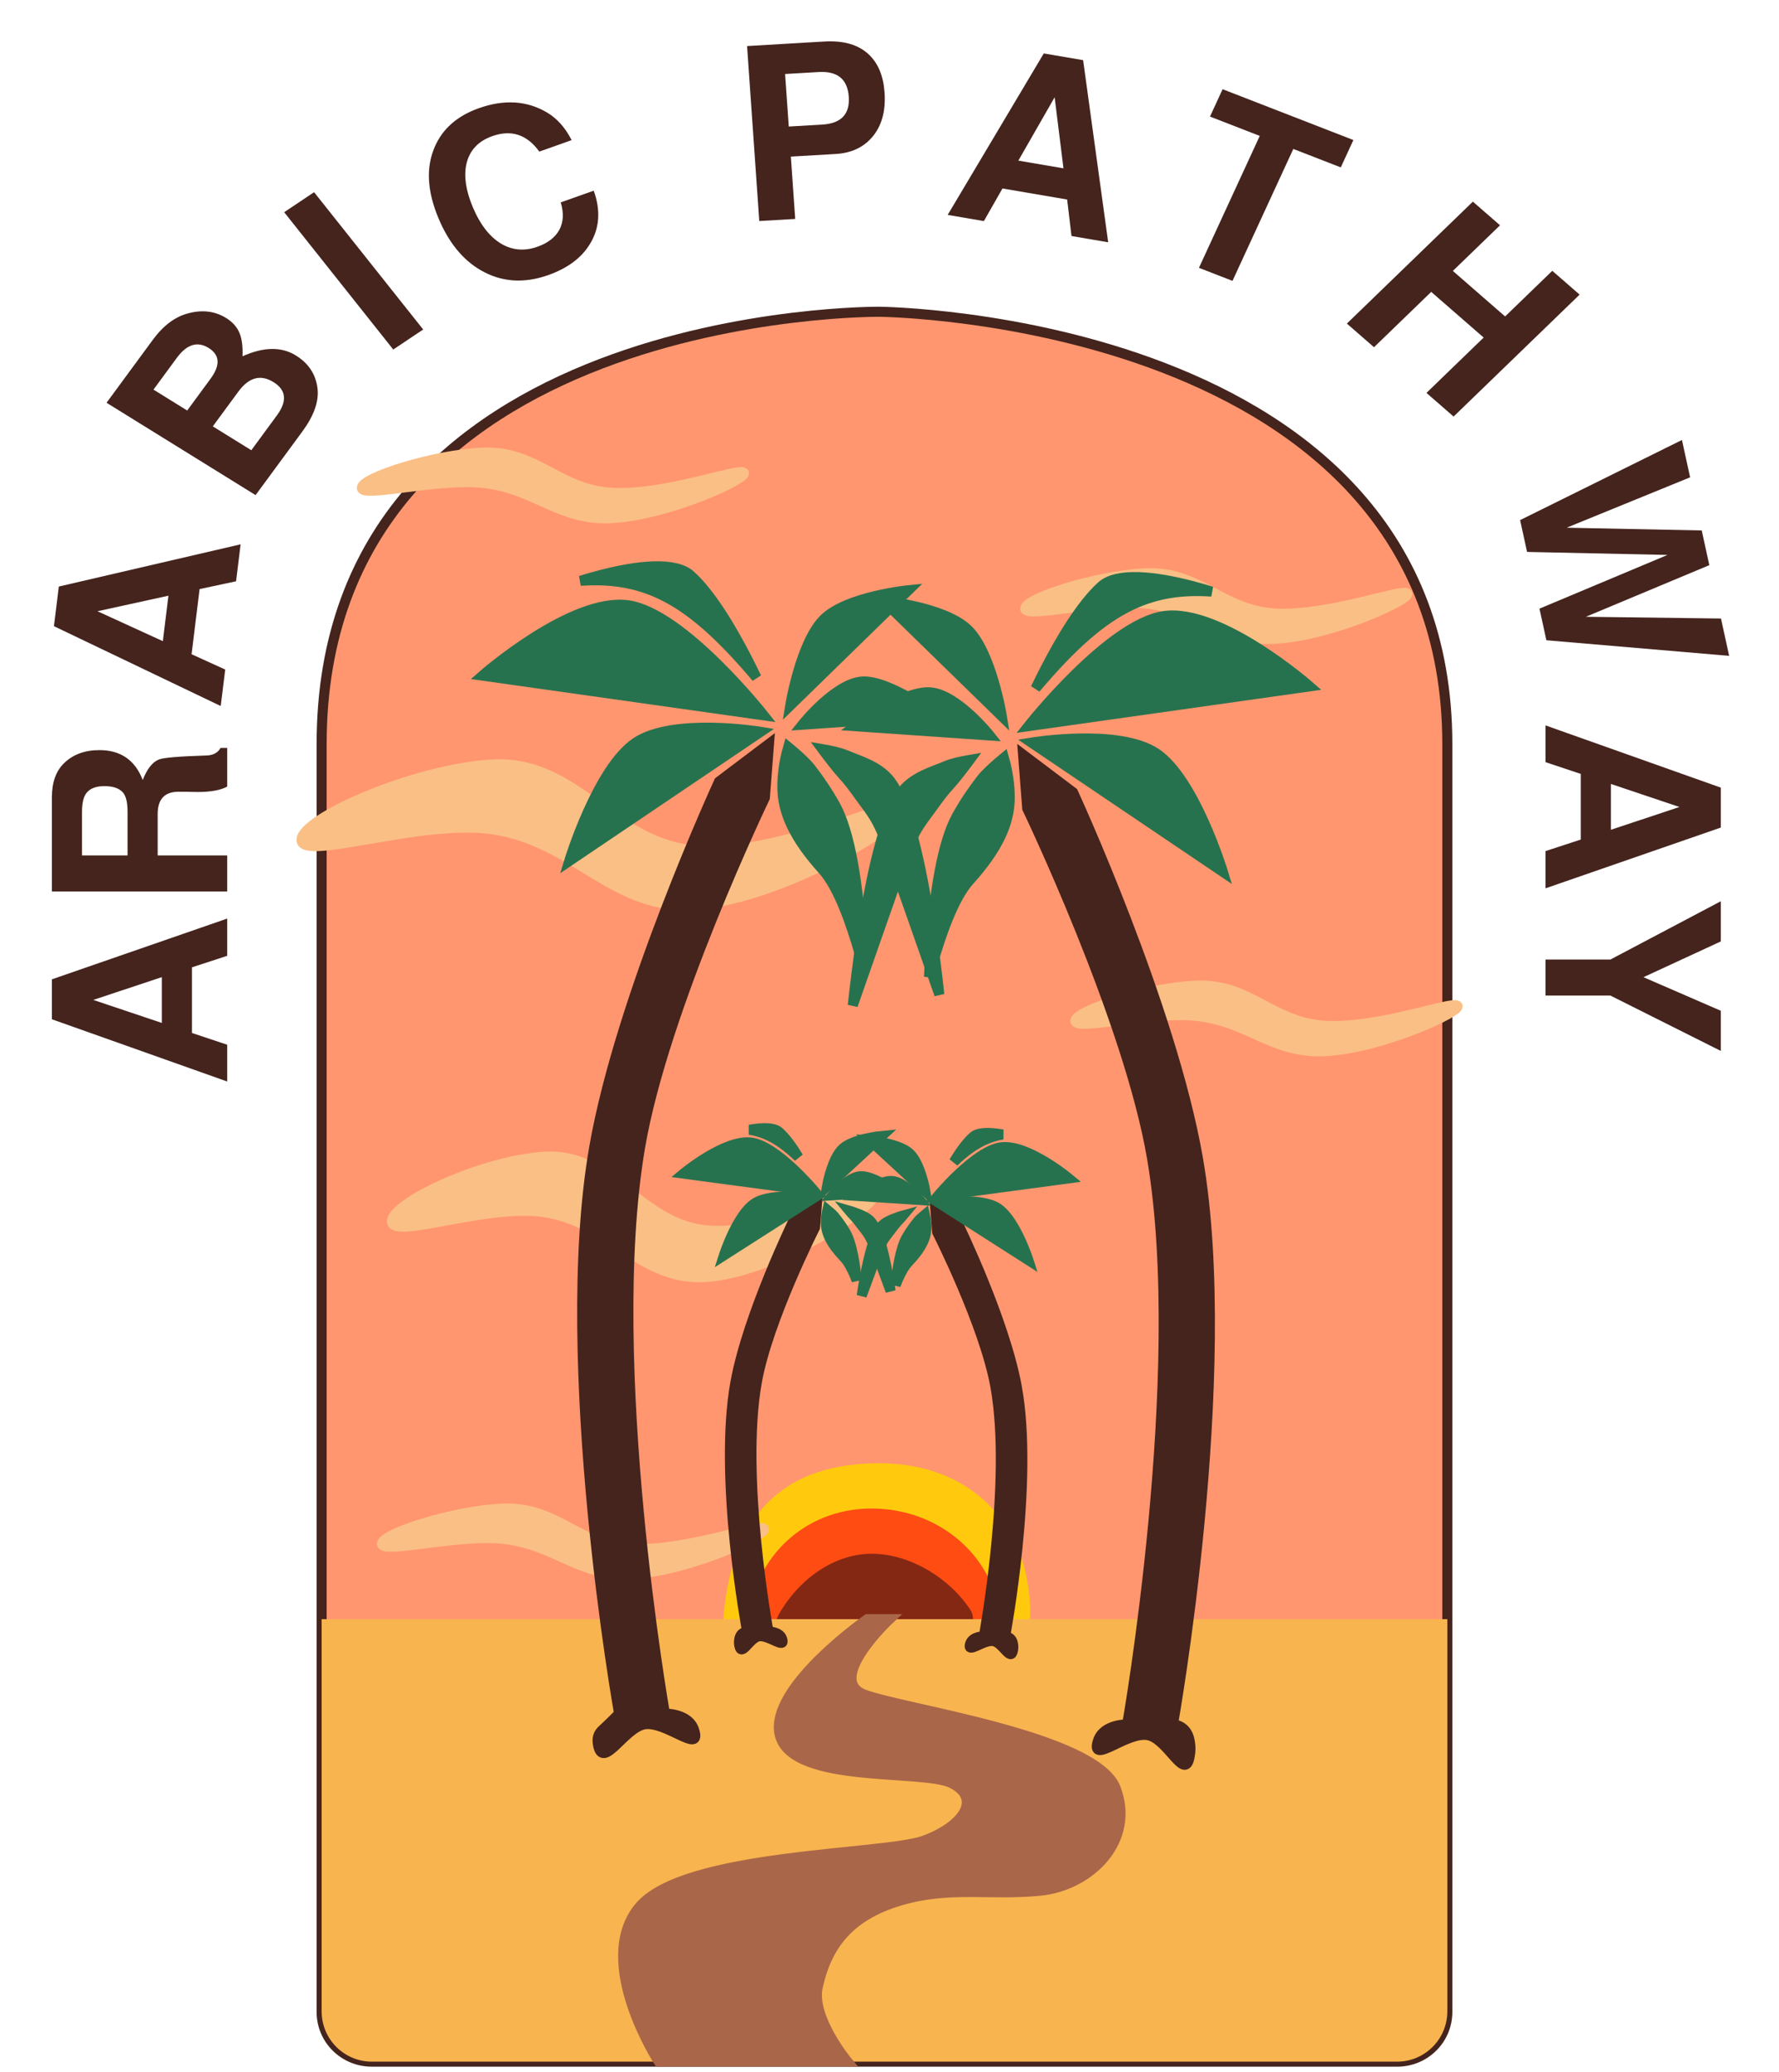 <svg width="177" height="206" viewBox="0 0 177 206" fill="none" xmlns="http://www.w3.org/2000/svg">
<path d="M32 74V200.05C32 202.811 34.239 205 37 205H87.5H139C141.761 205 144 202.812 144 200.051V74C144 31.503 87.509 31 87.5 31C87.491 31 32 30.504 32 74Z" fill="#FF966F"/>
<path d="M32 74C32 111.301 32 180.955 32 200.05C32 202.811 34.239 205 37 205H87.5H139C141.761 205 144 202.812 144 200.051C144 180.84 144 110.477 144 74C144 31.503 87.509 31 87.5 31C87.5 31 87.5 31 87.5 31C87.491 31 32 30.504 32 74Z" stroke="#44241D"/>
<path d="M87.5 145.5C78.5 145.5 73 150 72 160.5C71 171 102.5 169.5 102.5 160.5C102.5 151.5 96.5 145.5 87.5 145.5Z" fill="#FFCA0D"/>
<path d="M87 150C80.626 149.871 75.474 154.2 74.5 160.5C73.039 169.956 100.961 169.956 99.5 160.5C98.549 154.346 93.226 150.126 87 150Z" fill="#FF4C13"/>
<path d="M87 154.5C83.097 154.378 79.5 157 77.5 160.5C74.497 165.756 99.858 165.037 96.5 160C94.5 157 90.749 154.617 87 154.5Z" fill="#842814"/>
<path d="M48 45.01C43.107 45.22 36 47.51 36 48.51C36 49.51 43.517 47.539 48 48.01C53.343 48.571 55.639 51.858 61 51.51C66.754 51.136 74.5 47.51 74 47.01C73.5 46.51 66.252 49.255 61 49.01C55.566 48.757 53.434 44.776 48 45.01Z" fill="#FABF85" stroke="#FABF85"/>
<path d="M114 57.01C109.107 57.22 102 59.51 102 60.51C102 61.51 109.517 59.539 114 60.01C119.343 60.571 121.639 63.858 127 63.51C132.754 63.136 140.5 59.51 140 59.01C139.5 58.51 132.252 61.255 127 61.01C121.567 60.757 119.434 56.776 114 57.01Z" fill="#FABF85" stroke="#FABF85"/>
<path d="M48.936 76.021C41.215 76.472 30 81.376 30 83.519C30 85.661 41.861 81.439 48.936 82.448C57.367 83.649 60.99 90.691 69.45 89.945C78.529 89.145 90.753 81.376 89.964 80.305C89.175 79.234 77.737 85.114 69.45 84.59C60.876 84.047 57.511 75.521 48.936 76.021Z" fill="#FABF85" stroke="#FABF85"/>
<path d="M119 98.01C114.107 98.22 107 100.51 107 101.51C107 102.51 114.517 100.539 119 101.01C124.343 101.571 126.639 104.858 132 104.51C137.754 104.136 145.5 100.51 145 100.01C144.5 99.51 137.252 102.255 132 102.01C126.567 101.757 124.434 97.776 119 98.01Z" fill="#FABF85" stroke="#FABF85"/>
<path d="M50 150.01C45.107 150.22 38 152.51 38 153.51C38 154.51 45.517 152.539 50 153.01C55.343 153.571 57.639 156.858 63 156.51C68.754 156.136 76.5 152.51 76 152.01C75.5 151.51 68.252 154.255 63 154.01C57.566 153.757 55.434 149.776 50 150.01Z" fill="#FABF85" stroke="#FABF85"/>
<path d="M54.149 115.018C47.972 115.404 39 119.608 39 121.444C39 123.281 48.489 119.662 54.149 120.526C60.894 121.556 63.792 127.592 70.56 126.953C77.823 126.267 87.602 119.608 86.971 118.69C86.34 117.772 77.19 122.812 70.56 122.363C63.701 121.898 61.009 114.589 54.149 115.018Z" fill="#FABF85" stroke="#FABF85"/>
<path d="M32 161H144V200C144 202.761 141.761 205 139 205H37C34.239 205 32 202.761 32 200V161Z" fill="#F8B44F"/>
<path d="M77.5 172C77.148 167.372 86.296 161 86.296 161H88.5C88.5 161 82.047 167.017 86 168.5C89.953 169.983 109 172.618 111 177.809C113 183 108.5 187.5 103.5 188C98.5 188.5 94.441 187.517 89.5 189C84.559 190.483 82.281 193.368 81.355 197.584C80.686 200.631 84.32 205 84.32 205H65.544C65.544 205 59.121 195.112 63.568 189.674C68.015 184.236 88.047 184.483 92 183C95.953 181.517 97.66 178.798 94.695 177.315C91.731 175.831 77.922 177.543 77.5 172Z" fill="#A96649" stroke="#A96649"/>
<path d="M74.335 162.236C74.335 162.236 71.443 146.891 73.177 137.418C74.403 130.724 78.966 121.345 78.966 121.345L81.282 119.691L81.089 122.055C81.089 122.055 76.391 131.306 75.3 137.418C73.608 146.893 76.458 162.236 76.458 162.236C76.458 162.236 77.555 162.214 77.809 162.945C78.202 164.079 76.487 162.527 75.493 162.709C74.559 162.88 73.781 164.78 73.563 163.654C73.511 163.385 73.511 163.215 73.563 162.945C73.699 162.244 74.335 162.236 74.335 162.236Z" fill="#44241D"/>
<path d="M74.335 162.236C74.335 162.236 71.443 146.891 73.177 137.418C74.403 130.724 78.966 121.345 78.966 121.345L81.282 119.691L81.089 122.055C81.089 122.055 76.391 131.306 75.3 137.418C73.608 146.893 76.458 162.236 76.458 162.236M74.335 162.236H76.458M74.335 162.236C74.335 162.236 73.699 162.244 73.563 162.945C73.511 163.215 73.511 163.385 73.563 163.654C73.781 164.78 74.559 162.88 75.493 162.709C76.487 162.527 78.202 164.079 77.809 162.945C77.555 162.214 76.458 162.236 76.458 162.236" stroke="#44241D"/>
<path d="M72.019 124.836L80.896 119.163C80.896 119.163 76.845 118.528 75.107 119.636C73.327 120.771 72.019 124.836 72.019 124.836Z" fill="#27724E" stroke="#27724E"/>
<path d="M82.266 118.012L87.745 112.951C87.745 112.951 84.915 113.217 83.842 114.206C82.743 115.219 82.266 118.012 82.266 118.012Z" fill="#27724E" stroke="#27724E"/>
<path d="M82.826 118.851L89.073 118.443C89.073 118.443 86.823 116.879 85.6 116.957C84.348 117.037 82.826 118.851 82.826 118.851Z" fill="#27724E" stroke="#27724E"/>
<path d="M74.581 112.335C75.048 112.253 75.504 112.198 75.922 112.186C76.678 112.164 77.202 112.287 77.477 112.523C78.145 113.096 78.833 114.058 79.44 115.062C78.366 114.035 77.375 113.316 76.351 112.861C75.771 112.603 75.187 112.433 74.581 112.335Z" fill="#27724E" stroke="#27724E"/>
<path d="M68 116.697L81.039 118.441C81.039 118.441 77.302 113.957 74.751 113.612C72.138 113.259 68 116.697 68 116.697Z" fill="#27724E" stroke="#27724E"/>
<path d="M84.892 124.875C85.046 125.655 85.156 126.502 85.233 127.324C85.155 127.119 85.073 126.917 84.988 126.722C84.701 126.066 84.36 125.438 83.96 125.019C82.65 123.643 82.168 122.579 82.168 121.582C82.168 121.093 82.241 120.644 82.321 120.299C82.595 120.524 82.87 120.771 83.018 120.953C83.391 121.41 83.793 121.96 84.13 122.542C84.449 123.09 84.701 123.911 84.892 124.875Z" fill="#27724E" stroke="#27724E"/>
<path d="M84.85 120.793C84.749 120.691 84.616 120.538 84.473 120.367C84.574 120.395 84.665 120.424 84.742 120.456C84.858 120.503 84.99 120.551 85.122 120.599C85.165 120.614 85.208 120.63 85.25 120.646C85.428 120.711 85.609 120.78 85.787 120.862C86.146 121.027 86.467 121.231 86.698 121.514C87.072 121.971 87.428 122.86 87.744 124.015C88.055 125.151 88.31 126.476 88.512 127.746C88.546 127.957 88.578 128.167 88.609 128.374C87.908 126.477 87.175 124.496 87.005 124.046C86.643 123.087 86.4 122.708 85.945 122.133C85.85 122.014 85.759 121.893 85.667 121.773C85.42 121.448 85.17 121.121 84.85 120.793Z" fill="#27724E" stroke="#27724E"/>
<path d="M61.598 170.393C61.598 170.393 55.391 135.613 59.113 114.143C61.743 98.97 71.54 77.714 71.54 77.714L76.511 73.964L76.097 79.322C76.097 79.322 66.013 100.29 63.67 114.143C60.038 135.618 66.155 170.393 66.155 170.393C66.155 170.393 68.51 170.344 69.055 172C69.899 174.568 66.219 171.052 64.084 171.464C62.079 171.851 59.968 176.05 59.5 173.5C59.388 172.889 59.479 172.414 59.941 172C60.5 171.5 61.598 170.393 61.598 170.393Z" fill="#44241D"/>
<path d="M61.598 170.393C61.598 170.393 55.391 135.613 59.113 114.143C61.743 98.97 71.54 77.714 71.54 77.714L76.511 73.964L76.097 79.322C76.097 79.322 66.013 100.29 63.67 114.143C60.038 135.618 66.155 170.393 66.155 170.393M61.598 170.393H66.155M61.598 170.393C61.598 170.393 60.5 171.5 59.941 172C59.479 172.414 59.388 172.889 59.5 173.5C59.968 176.05 62.079 171.851 64.084 171.464C66.219 171.052 69.899 174.568 69.055 172C68.51 170.344 66.155 170.393 66.155 170.393" stroke="#44241D"/>
<path d="M56.628 85.625L75.683 72.768C75.683 72.768 66.986 71.328 63.255 73.839C59.434 76.411 56.628 85.625 56.628 85.625Z" fill="#27724E" stroke="#27724E"/>
<path d="M78.623 70.158L90.384 58.689C90.384 58.689 84.309 59.292 82.006 61.534C79.647 63.829 78.623 70.158 78.623 70.158Z" fill="#27724E" stroke="#27724E"/>
<path d="M79.825 72.06L93.233 71.136C93.233 71.136 88.403 67.591 85.779 67.769C83.092 67.95 79.825 72.06 79.825 72.06Z" fill="#27724E" stroke="#27724E"/>
<path d="M74.311 65.457C74.657 66.128 74.977 66.776 75.266 67.377C71.693 63.153 68.743 60.511 65.686 59.076C63.206 57.912 60.681 57.554 57.751 57.752C58.385 57.557 59.053 57.364 59.738 57.186C61.52 56.723 63.389 56.365 65.017 56.316C66.666 56.265 67.963 56.535 68.713 57.214C70.718 59.029 72.757 62.443 74.311 65.457Z" fill="#27724E" stroke="#27724E"/>
<path d="M48 67.178L75.99 71.131C75.99 71.131 67.968 60.968 62.491 60.187C56.883 59.387 48 67.178 48 67.178Z" fill="#27724E" stroke="#27724E"/>
<path d="M85.665 92.45C85.761 93.736 85.826 94.965 85.869 96.064C85.765 95.672 85.653 95.266 85.535 94.854C85.092 93.304 84.556 91.643 83.944 90.163C83.337 88.694 82.637 87.356 81.853 86.487C78.994 83.318 77.839 80.754 77.839 78.25C77.839 76.96 78.039 75.795 78.24 74.951C78.302 74.691 78.363 74.463 78.419 74.272C78.585 74.409 78.777 74.57 78.981 74.745C79.602 75.281 80.292 75.921 80.672 76.413C81.489 77.469 82.369 78.744 83.115 80.098C83.85 81.433 84.406 83.379 84.821 85.587C85.233 87.784 85.497 90.2 85.665 92.45Z" fill="#27724E" stroke="#27724E"/>
<path d="M82.081 74.845C81.989 74.723 81.899 74.604 81.814 74.49C81.85 74.496 81.886 74.502 81.923 74.508C82.698 74.641 83.589 74.836 84.163 75.083C84.403 75.186 84.674 75.29 84.954 75.398C85.048 75.434 85.143 75.47 85.238 75.507C85.624 75.657 86.026 75.82 86.426 76.013C87.227 76.402 87.995 76.905 88.561 77.638C89.444 78.78 90.234 80.907 90.914 83.533C91.59 86.14 92.142 89.17 92.578 92.059C92.958 94.579 93.249 96.984 93.456 98.895C92.97 97.505 92.393 95.854 91.802 94.165C90.273 89.794 88.65 85.16 88.28 84.125C87.525 82.014 87.033 81.208 86.09 79.951C85.874 79.663 85.67 79.38 85.468 79.101C84.945 78.375 84.439 77.674 83.775 76.958C83.342 76.491 82.662 75.617 82.081 74.845Z" fill="#27724E" stroke="#27724E"/>
<path d="M100.006 162.709C100.006 162.709 102.898 147.363 101.164 137.891C99.939 131.197 95.375 121.818 95.375 121.818L93.059 120.164L93.252 122.527C93.252 122.527 97.95 131.779 99.041 137.891C100.734 147.366 97.884 162.709 97.884 162.709C97.884 162.709 96.787 162.687 96.533 163.418C96.139 164.551 97.854 163 98.849 163.182C99.782 163.352 100.56 165.252 100.778 164.127C100.831 163.858 100.83 163.687 100.778 163.418C100.643 162.716 100.006 162.709 100.006 162.709Z" fill="#44241D"/>
<path d="M100.006 162.709C100.006 162.709 102.898 147.363 101.164 137.891C99.939 131.197 95.375 121.818 95.375 121.818L93.059 120.164L93.252 122.527C93.252 122.527 97.95 131.779 99.041 137.891C100.734 147.366 97.884 162.709 97.884 162.709M100.006 162.709H97.884M100.006 162.709C100.006 162.709 100.643 162.716 100.778 163.418C100.83 163.687 100.831 163.858 100.778 164.127C100.56 165.252 99.782 163.352 98.849 163.182C97.854 163 96.139 164.551 96.533 163.418C96.787 162.687 97.884 162.709 97.884 162.709" stroke="#44241D"/>
<path d="M102.322 125.308L93.445 119.636C93.445 119.636 97.496 119.001 99.234 120.109C101.015 121.243 102.322 125.308 102.322 125.308Z" fill="#27724E" stroke="#27724E"/>
<path d="M92.075 118.484L86.596 113.424C86.596 113.424 89.426 113.69 90.499 114.679C91.598 115.692 92.075 118.484 92.075 118.484Z" fill="#27724E" stroke="#27724E"/>
<path d="M91.515 119.323L85.269 118.916C85.269 118.916 87.519 117.352 88.741 117.43C89.993 117.51 91.515 119.323 91.515 119.323Z" fill="#27724E" stroke="#27724E"/>
<path d="M99.76 112.808C99.293 112.725 98.837 112.671 98.42 112.658C97.663 112.637 97.14 112.76 96.864 112.996C96.196 113.569 95.508 114.531 94.902 115.535C95.975 114.507 96.966 113.789 97.99 113.334C98.57 113.076 99.154 112.905 99.76 112.808Z" fill="#27724E" stroke="#27724E"/>
<path d="M106.341 117.169L93.302 118.914C93.302 118.914 97.039 114.429 99.591 114.085C102.203 113.732 106.341 117.169 106.341 117.169Z" fill="#27724E" stroke="#27724E"/>
<path d="M89.45 125.348C89.295 126.128 89.185 126.975 89.108 127.796C89.186 127.591 89.268 127.39 89.353 127.195C89.64 126.538 89.982 125.911 90.382 125.491C91.692 124.116 92.173 123.052 92.173 122.055C92.173 121.566 92.1 121.117 92.02 120.772C91.747 120.997 91.472 121.244 91.324 121.425C90.95 121.883 90.549 122.433 90.211 123.015C89.893 123.563 89.641 124.384 89.45 125.348Z" fill="#27724E" stroke="#27724E"/>
<path d="M89.492 121.266C89.593 121.163 89.726 121.011 89.869 120.84C89.768 120.867 89.676 120.897 89.6 120.928C89.484 120.976 89.351 121.024 89.219 121.072C89.177 121.087 89.134 121.103 89.091 121.118C88.913 121.184 88.733 121.253 88.555 121.335C88.195 121.5 87.874 121.703 87.643 121.986C87.27 122.444 86.914 123.333 86.598 124.488C86.287 125.624 86.032 126.949 85.83 128.218C85.796 128.43 85.764 128.64 85.733 128.846C86.434 126.949 87.166 124.968 87.336 124.519C87.698 123.56 87.941 123.18 88.396 122.606C88.491 122.486 88.583 122.366 88.675 122.245C88.922 121.921 89.171 121.594 89.492 121.266Z" fill="#27724E" stroke="#27724E"/>
<path d="M116.703 171.464C116.703 171.464 122.911 136.684 119.189 115.214C116.558 100.042 106.762 78.786 106.762 78.786L101.791 75.036L102.205 80.393C102.205 80.393 112.289 101.362 114.632 115.214C118.264 136.689 112.147 171.464 112.147 171.464C112.147 171.464 109.792 171.415 109.247 173.071C108.403 175.64 112.083 172.123 114.218 172.536C116.223 172.923 117.892 177.229 118.36 174.678C118.472 174.068 118.472 173.682 118.36 173.071C118.069 171.481 116.703 171.464 116.703 171.464Z" fill="#44241D"/>
<path d="M116.703 171.464C116.703 171.464 122.911 136.684 119.189 115.214C116.558 100.042 106.762 78.786 106.762 78.786L101.791 75.036L102.205 80.393C102.205 80.393 112.289 101.362 114.632 115.214C118.264 136.689 112.147 171.464 112.147 171.464M116.703 171.464H112.147M116.703 171.464C116.703 171.464 118.069 171.481 118.36 173.071C118.472 173.682 118.472 174.068 118.36 174.678C117.892 177.229 116.223 172.923 114.218 172.536C112.083 172.123 108.403 175.64 109.247 173.071C109.792 171.415 112.147 171.464 112.147 171.464" stroke="#44241D"/>
<path d="M121.674 86.697L102.619 73.84C102.619 73.84 111.315 72.4 115.046 74.911C118.867 77.483 121.674 86.697 121.674 86.697Z" fill="#27724E" stroke="#27724E"/>
<path d="M99.679 71.229L87.918 59.76C87.918 59.76 93.992 60.363 96.296 62.605C98.655 64.901 99.679 71.229 99.679 71.229Z" fill="#27724E" stroke="#27724E"/>
<path d="M98.477 73.132L85.069 72.208C85.069 72.208 89.898 68.662 92.522 68.84C95.21 69.022 98.477 73.132 98.477 73.132Z" fill="#27724E" stroke="#27724E"/>
<path d="M103.991 66.528C103.645 67.2 103.325 67.847 103.036 68.449C106.609 64.225 109.559 61.583 112.615 60.148C115.096 58.983 117.62 58.626 120.551 58.823C119.917 58.628 119.249 58.435 118.564 58.258C116.782 57.794 114.913 57.437 113.285 57.387C111.636 57.337 110.338 57.607 109.589 58.285C107.584 60.1 105.544 63.515 103.991 66.528Z" fill="#27724E" stroke="#27724E"/>
<path d="M130.302 68.249L102.312 72.203C102.312 72.203 110.334 62.039 115.81 61.258C121.419 60.458 130.302 68.249 130.302 68.249Z" fill="#27724E" stroke="#27724E"/>
<path d="M92.637 93.521C92.541 94.807 92.476 96.036 92.433 97.136C92.537 96.743 92.649 96.338 92.766 95.925C93.21 94.375 93.746 92.715 94.358 91.234C94.965 89.765 95.665 88.427 96.449 87.558C99.308 84.389 100.462 81.826 100.462 79.322C100.462 78.032 100.263 76.867 100.062 76.022C100 75.763 99.939 75.535 99.883 75.343C99.717 75.48 99.525 75.641 99.321 75.816C98.7 76.352 98.01 76.993 97.63 77.484C96.813 78.541 95.933 79.815 95.187 81.17C94.452 82.505 93.895 84.451 93.481 86.658C93.069 88.856 92.805 91.272 92.637 93.521Z" fill="#27724E" stroke="#27724E"/>
<path d="M96.221 75.916C96.313 75.794 96.403 75.675 96.487 75.561C96.452 75.567 96.415 75.573 96.379 75.579C95.604 75.713 94.713 75.907 94.139 76.154C93.899 76.258 93.628 76.362 93.348 76.469C93.254 76.505 93.159 76.542 93.064 76.579C92.678 76.728 92.276 76.891 91.876 77.085C91.075 77.474 90.307 77.976 89.74 78.709C88.858 79.851 88.068 81.978 87.388 84.605C86.712 87.211 86.16 90.242 85.724 93.13C85.344 95.65 85.053 98.055 84.846 99.966C85.332 98.576 85.909 96.926 86.5 95.237C88.029 90.865 89.651 86.231 90.021 85.197C90.777 83.086 91.269 82.279 92.212 81.022C92.428 80.734 92.632 80.451 92.833 80.172C93.357 79.447 93.863 78.746 94.527 78.029C94.96 77.562 95.64 76.689 96.221 75.916Z" fill="#27724E" stroke="#27724E"/>
<path d="M19.097 96.186V102.715L22.605 103.884V107.538L5.163 101.351V97.38L22.605 91.338V95.041L19.097 96.186ZM16.101 97.161L9.28 99.426L16.101 101.716V97.161Z" fill="#44241D"/>
<path d="M15.687 85.061H22.605V88.642H5.163L5.163 79.288C5.163 77.81 5.561 76.682 6.357 75.902C7.25 75.025 8.427 74.587 9.889 74.587C12 74.587 13.438 75.577 14.201 77.559C14.639 76.438 15.183 75.756 15.833 75.512C16.304 75.334 17.871 75.204 20.534 75.123C21.2 75.106 21.671 74.855 21.947 74.367H22.605V78.216C21.939 78.574 20.957 78.752 19.657 78.752C19.333 78.752 18.935 78.744 18.464 78.728C18.139 78.728 17.904 78.728 17.757 78.728C16.377 78.728 15.687 79.467 15.687 80.945V85.061ZM12.69 85.061V80.725C12.69 79.816 12.544 79.183 12.252 78.825C11.878 78.387 11.261 78.168 10.401 78.168C9.572 78.168 8.98 78.387 8.622 78.825C8.314 79.199 8.159 79.832 8.159 80.725V85.061H12.69Z" fill="#44241D"/>
<path d="M19.858 58.575L19.06 65.054L22.407 66.576L21.96 70.203L5.367 62.264L5.852 58.323L23.939 54.125L23.487 57.8L19.858 58.575ZM16.758 59.233L9.697 60.778L16.202 63.754L16.758 59.233Z" fill="#44241D"/>
<path d="M25.429 49.231L10.601 40.048L15.205 33.788C16.254 32.362 17.433 31.483 18.742 31.152C20.141 30.78 21.393 30.936 22.497 31.621C23.133 32.014 23.574 32.506 23.822 33.098C24.066 33.668 24.168 34.445 24.127 35.429C26.229 34.484 27.998 34.456 29.434 35.345C30.732 36.149 31.453 37.272 31.599 38.713C31.72 39.969 31.213 41.369 30.077 42.913L25.429 49.231ZM15.27 38.741L18.625 40.819L20.949 37.659C21.94 36.312 21.877 35.292 20.758 34.599C19.64 33.907 18.585 34.234 17.594 35.582L15.27 38.741ZM21.172 42.396L25.004 44.769L27.544 41.315C28.593 39.889 28.483 38.783 27.212 37.996C25.928 37.201 24.762 37.517 23.713 38.943L21.172 42.396Z" fill="#44241D"/>
<path d="M31.25 19.11L42.103 32.763L39.127 34.755L28.274 21.101L31.25 19.11Z" fill="#44241D"/>
<path d="M56.873 13.934L53.659 15.075C52.433 13.377 50.871 12.865 48.973 13.539C47.55 14.044 46.689 14.986 46.391 16.365C46.143 17.571 46.36 18.983 47.041 20.599C47.811 22.424 48.811 23.669 50.041 24.334C51.108 24.901 52.253 24.968 53.477 24.533C54.533 24.158 55.261 23.59 55.662 22.829C56.062 22.067 56.104 21.166 55.789 20.125L59.072 18.96C59.785 20.943 59.654 22.719 58.678 24.287C57.845 25.649 56.472 26.67 54.559 27.349C52.11 28.218 49.859 28.054 47.806 26.856C46.031 25.818 44.641 24.109 43.638 21.729C42.49 19.006 42.365 16.624 43.264 14.585C44.041 12.795 45.5 11.52 47.643 10.759C50.183 9.858 52.454 10.006 54.455 11.205C55.445 11.8 56.251 12.71 56.873 13.934Z" fill="#44241D"/>
<path d="M78.685 15.572L79.117 21.769L75.543 21.979L74.329 4.58L82.014 4.128C83.959 4.014 85.447 4.455 86.477 5.452C87.384 6.326 87.894 7.573 88.007 9.193C88.14 11.089 87.707 12.595 86.711 13.71C85.835 14.689 84.651 15.222 83.16 15.31L78.685 15.572ZM78.477 12.583L81.808 12.388C83.689 12.277 84.569 11.355 84.448 9.622C84.326 7.872 83.325 7.053 81.444 7.163L78.112 7.359L78.477 12.583Z" fill="#44241D"/>
<path d="M106.175 19.839L99.739 18.741L97.891 21.983L94.288 21.369L103.85 5.314L107.764 5.981L110.257 24.091L106.607 23.469L106.175 19.839ZM105.809 16.738L104.93 9.672L101.319 15.973L105.809 16.738Z" fill="#44241D"/>
<path d="M128.676 14.81L122.626 27.928L119.288 26.632L125.338 13.514L120.387 11.592L121.642 8.871L134.654 13.924L133.399 16.644L128.676 14.81Z" fill="#44241D"/>
<path d="M147.615 33.565L142.397 29.023L136.706 34.526L134.005 32.175L146.542 20.05L149.243 22.401L144.55 26.94L149.75 31.466L154.443 26.928L157.162 29.295L144.625 41.42L141.924 39.069L147.615 33.565Z" fill="#44241D"/>
<path d="M153.856 63.663L153.169 60.521L165.907 55.179L151.935 54.881L151.242 51.716L167.344 43.75L168.156 47.462L155.869 52.473L169.312 52.745L170.067 56.196L157.782 61.33L171.228 61.502L172.04 65.215L153.856 63.663Z" fill="#44241D"/>
<path d="M157.277 83.482V76.954L153.77 75.784V72.13L171.211 78.318V82.288L153.77 88.33V84.627L157.277 83.482ZM160.274 82.508L167.094 80.242L160.274 77.952V82.508Z" fill="#44241D"/>
<path d="M160.225 98.993H153.77V95.412H160.225L171.211 89.615V93.61L163.514 97.166L171.211 100.504V104.499L160.225 98.993Z" fill="#44241D"/>
</svg>

